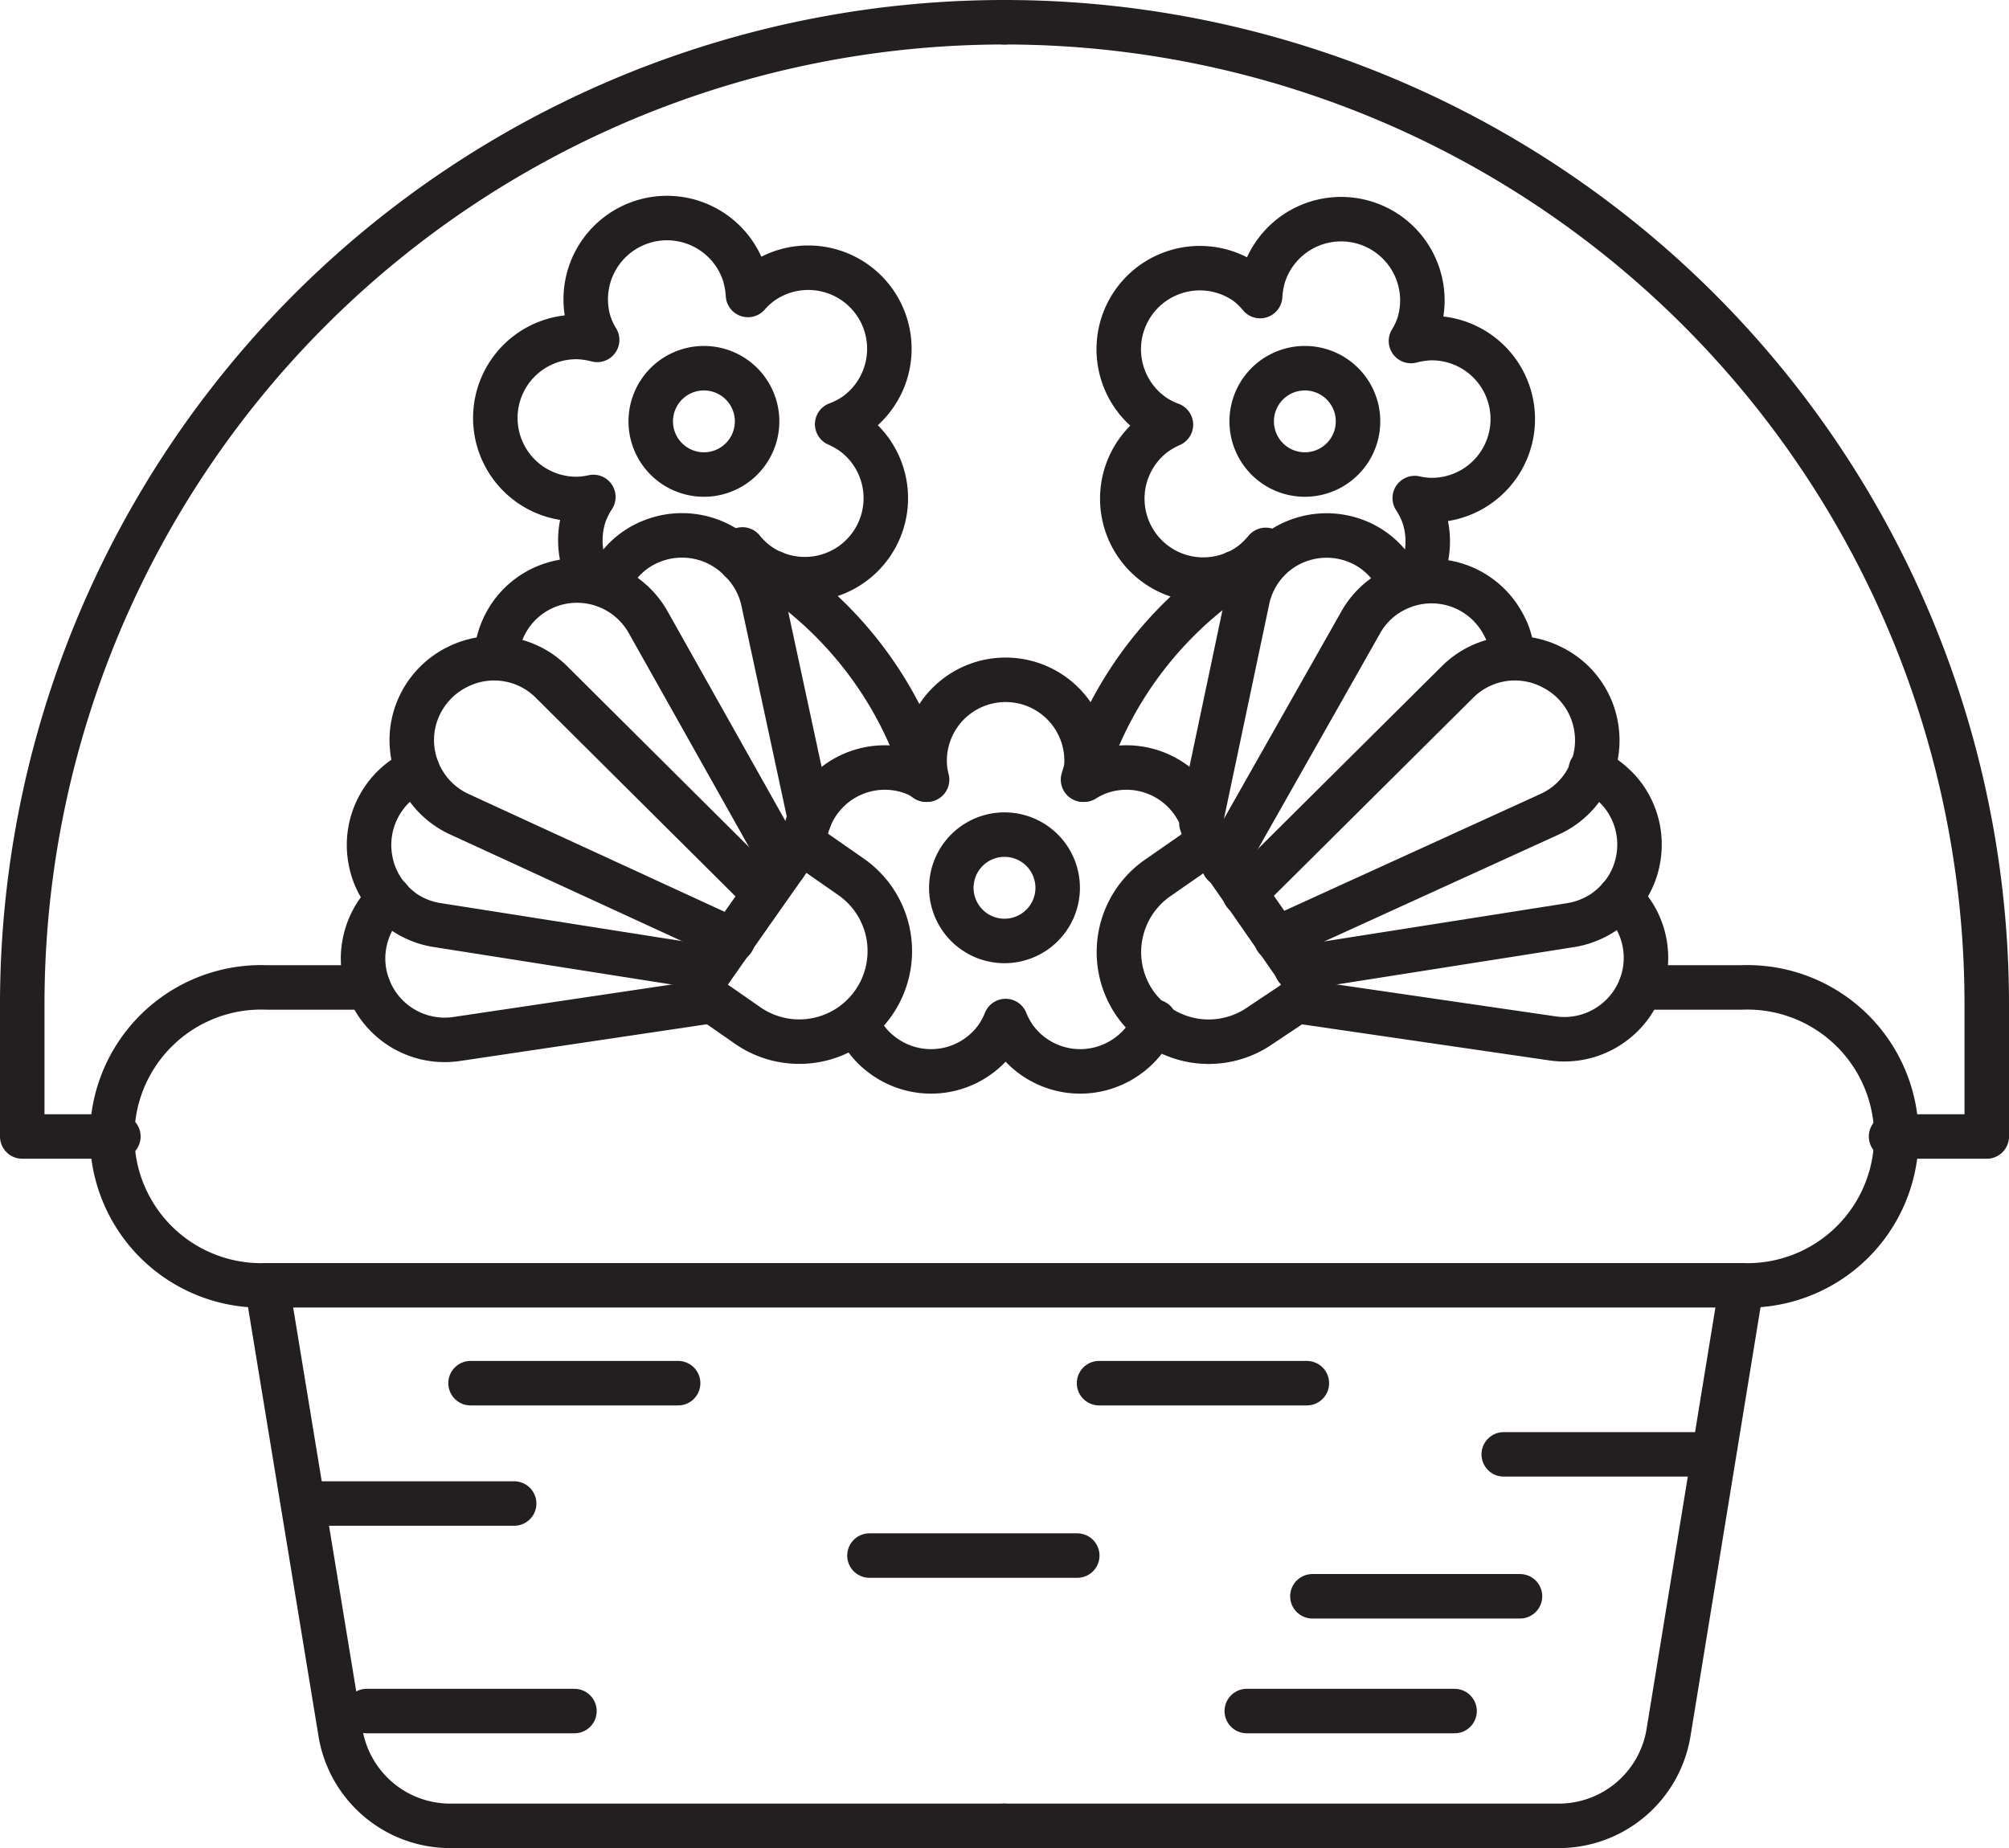 <svg xmlns="http://www.w3.org/2000/svg" viewBox="0 0 90.3 83.08"><defs><style>.cls-1{fill:none;stroke:#231f20;stroke-linecap:round;stroke-linejoin:round;stroke-width:2px;}</style></defs><title>Asset 8</title><g id="Layer_2" data-name="Layer 2"><g id="Layer_1-2" data-name="Layer 1"><path class="cls-1" d="M16.56,44.39H12a6.7,6.7,0,1,0,0,13.39H78.28a6.7,6.7,0,1,0,0-13.39H73.74"/><path class="cls-1" d="M12,57.78,15.3,77.87a5,5,0,0,0,5,4.21H45.15"/><path class="cls-1" d="M78.28,57.78,75,77.87a5,5,0,0,1-5,4.21H45.15"/><line class="cls-1" x1="21.15" y1="62.18" x2="30.48" y2="62.18"/><line class="cls-1" x1="39.08" y1="69.93" x2="48.42" y2="69.93"/><line class="cls-1" x1="13.78" y1="67.59" x2="23.11" y2="67.59"/><line class="cls-1" x1="49.4" y1="62.18" x2="58.74" y2="62.18"/><line class="cls-1" x1="58.99" y1="71.76" x2="68.32" y2="71.76"/><line class="cls-1" x1="56.04" y1="76.92" x2="65.38" y2="76.92"/><line class="cls-1" x1="16.48" y1="76.92" x2="25.82" y2="76.92"/><line class="cls-1" x1="67.59" y1="65.38" x2="76.92" y2="65.38"/><path class="cls-1" d="M5.32,51.09H1V45.15A44.15,44.15,0,0,1,45.15,1h0"/><path class="cls-1" d="M85,51.09H89.3V45.15A44.15,44.15,0,0,0,45.15,1h0"/><path class="cls-1" d="M47.54,39.91a2.39,2.39,0,1,1-2.39-2.39A2.39,2.39,0,0,1,47.54,39.91Z"/><path class="cls-1" d="M54.21,37.93A3.56,3.56,0,0,0,54,37L54,36.77a3.64,3.64,0,0,0-4.49-2.09,3.49,3.49,0,0,0-.78.37,3.35,3.35,0,0,0,.11-.85,3.64,3.64,0,1,0-7.28,0,3.35,3.35,0,0,0,.11.85,3.49,3.49,0,0,0-.78-.37,3.64,3.64,0,0,0-4.49,2.09l-.09.25a3.56,3.56,0,0,0-.17.91m2.36,8a3.48,3.48,0,0,0,1.2,1.53,3.63,3.63,0,0,0,5.09-.8,3.72,3.72,0,0,0,.41-.76,3.72,3.72,0,0,0,.41.76,3.63,3.63,0,0,0,5.09.8,3.48,3.48,0,0,0,1.2-1.53"/><path class="cls-1" d="M39.26,45.09h0a4.07,4.07,0,0,1-5.67,1l-2.27-1.58L36,37.85l2.27,1.58A4.07,4.07,0,0,1,39.26,45.09Z"/><path class="cls-1" d="M34.35,40.17l-9.59-9.54A3.65,3.65,0,0,0,20.53,30h0a3.68,3.68,0,0,0-2,2.87h0a3.67,3.67,0,0,0,2.11,3.73l12.3,5.66"/><path class="cls-1" d="M32,43.53,19.68,41.59A3.64,3.64,0,0,1,18.16,41a4.1,4.1,0,0,1-.66-.59,3.6,3.6,0,0,1-.86-1.81,3.66,3.66,0,0,1,.6-2.7,3.41,3.41,0,0,1,.53-.61,3.71,3.71,0,0,1,1-.66"/><path class="cls-1" d="M17.5,40.39a4,4,0,0,0-.68.85,3.72,3.72,0,0,0-.5,1.73,3.67,3.67,0,0,0,4.19,3.74L32,45"/><path class="cls-1" d="M22.3,29.57a3.59,3.59,0,0,1,.26-1.19,3.63,3.63,0,0,1,2.7-2.22A3.67,3.67,0,0,1,29.15,28l6.12,10.89"/><path class="cls-1" d="M27.27,26.34a3.44,3.44,0,0,1,.56-.93,3.52,3.52,0,0,1,1.44-1.07,3.66,3.66,0,0,1,3.47.38,3.51,3.51,0,0,1,.55.47,3.64,3.64,0,0,1,1,1.77l2.11,9.81"/><path class="cls-1" d="M33.93,18.26a2.39,2.39,0,1,1-3-1.6A2.39,2.39,0,0,1,33.93,18.26Z"/><path class="cls-1" d="M33.29,25.19a4.17,4.17,0,0,0,.08-.49,3.85,3.85,0,0,0,.61.6,3.22,3.22,0,0,0,.78.45h0a3.64,3.64,0,0,0,3.62-6.25,4,4,0,0,0-.75-.43,3.72,3.72,0,0,0,.77-.39,3.64,3.64,0,0,0-4.14-6,3.57,3.57,0,0,0-.64.58,4.19,4.19,0,0,0-.14-.85,3.64,3.64,0,0,0-7,2.09,3.47,3.47,0,0,0,.36.78,4.06,4.06,0,0,0-.85-.13,3.64,3.64,0,1,0-.17,7.28,3.46,3.46,0,0,0,.85-.09,4,4,0,0,0-.39.77,3.67,3.67,0,0,0,.29,3"/><path class="cls-1" d="M41.62,35.05h0a17,17,0,0,0-6.27-8.87l-.6-.43"/><path class="cls-1" d="M51,45.09h0a4.05,4.05,0,0,0,5.66,1L59,44.53l-4.64-6.68-2.27,1.58A4.06,4.06,0,0,0,51,45.09Z"/><path class="cls-1" d="M55.94,40.17l9.6-9.54A3.65,3.65,0,0,1,69.77,30h0a3.65,3.65,0,0,1,2,2.87h0a3.64,3.64,0,0,1-2.11,3.73L57.36,42.21"/><path class="cls-1" d="M71.5,34.61a3.57,3.57,0,0,1,1,.66,3.47,3.47,0,0,1,.54.61,3.66,3.66,0,0,1,.6,2.7,3.6,3.6,0,0,1-.86,1.81,4.1,4.1,0,0,1-.66.59,3.74,3.74,0,0,1-1.53.61L58.27,43.53"/><path class="cls-1" d="M58.26,45l11.52,1.68a3.66,3.66,0,0,0,2.63-.62,3.65,3.65,0,0,0,1.07-4.85,4,4,0,0,0-.68-.85"/><path class="cls-1" d="M55,38.86,61.15,28a3.6,3.6,0,0,1,1.1-1.22,3.87,3.87,0,0,1,.78-.41,3.65,3.65,0,0,1,4.32,1.33,4.43,4.43,0,0,1,.39.71A3.85,3.85,0,0,1,68,29.57"/><path class="cls-1" d="M54,36.77,56.06,27A3.64,3.64,0,0,1,57,25.19a3.51,3.51,0,0,1,.55-.47A3.66,3.66,0,0,1,61,24.34a3.52,3.52,0,0,1,1.44,1.07,3.44,3.44,0,0,1,.56.93"/><path class="cls-1" d="M56.36,18.26a2.39,2.39,0,1,0,3-1.6A2.39,2.39,0,0,0,56.36,18.26Z"/><path class="cls-1" d="M63.69,26.16a3.67,3.67,0,0,0,.29-3,4,4,0,0,0-.39-.77,3.46,3.46,0,0,0,.85.09,3.64,3.64,0,1,0-.17-7.28,4.06,4.06,0,0,0-.85.13,3.47,3.47,0,0,0,.36-.78,3.64,3.64,0,0,0-7-2.09,4.19,4.19,0,0,0-.14.85A3.57,3.57,0,0,0,56,12.7a3.64,3.64,0,0,0-4.14,6,3.72,3.72,0,0,0,.77.39,4,4,0,0,0-.75.43,3.64,3.64,0,0,0,3.62,6.25h0a3.22,3.22,0,0,0,.78-.45,3.85,3.85,0,0,0,.61-.6,4.17,4.17,0,0,0,.08.49"/><path class="cls-1" d="M48.68,35.05h0a17,17,0,0,1,6.26-8.87l.6-.43"/></g></g></svg>